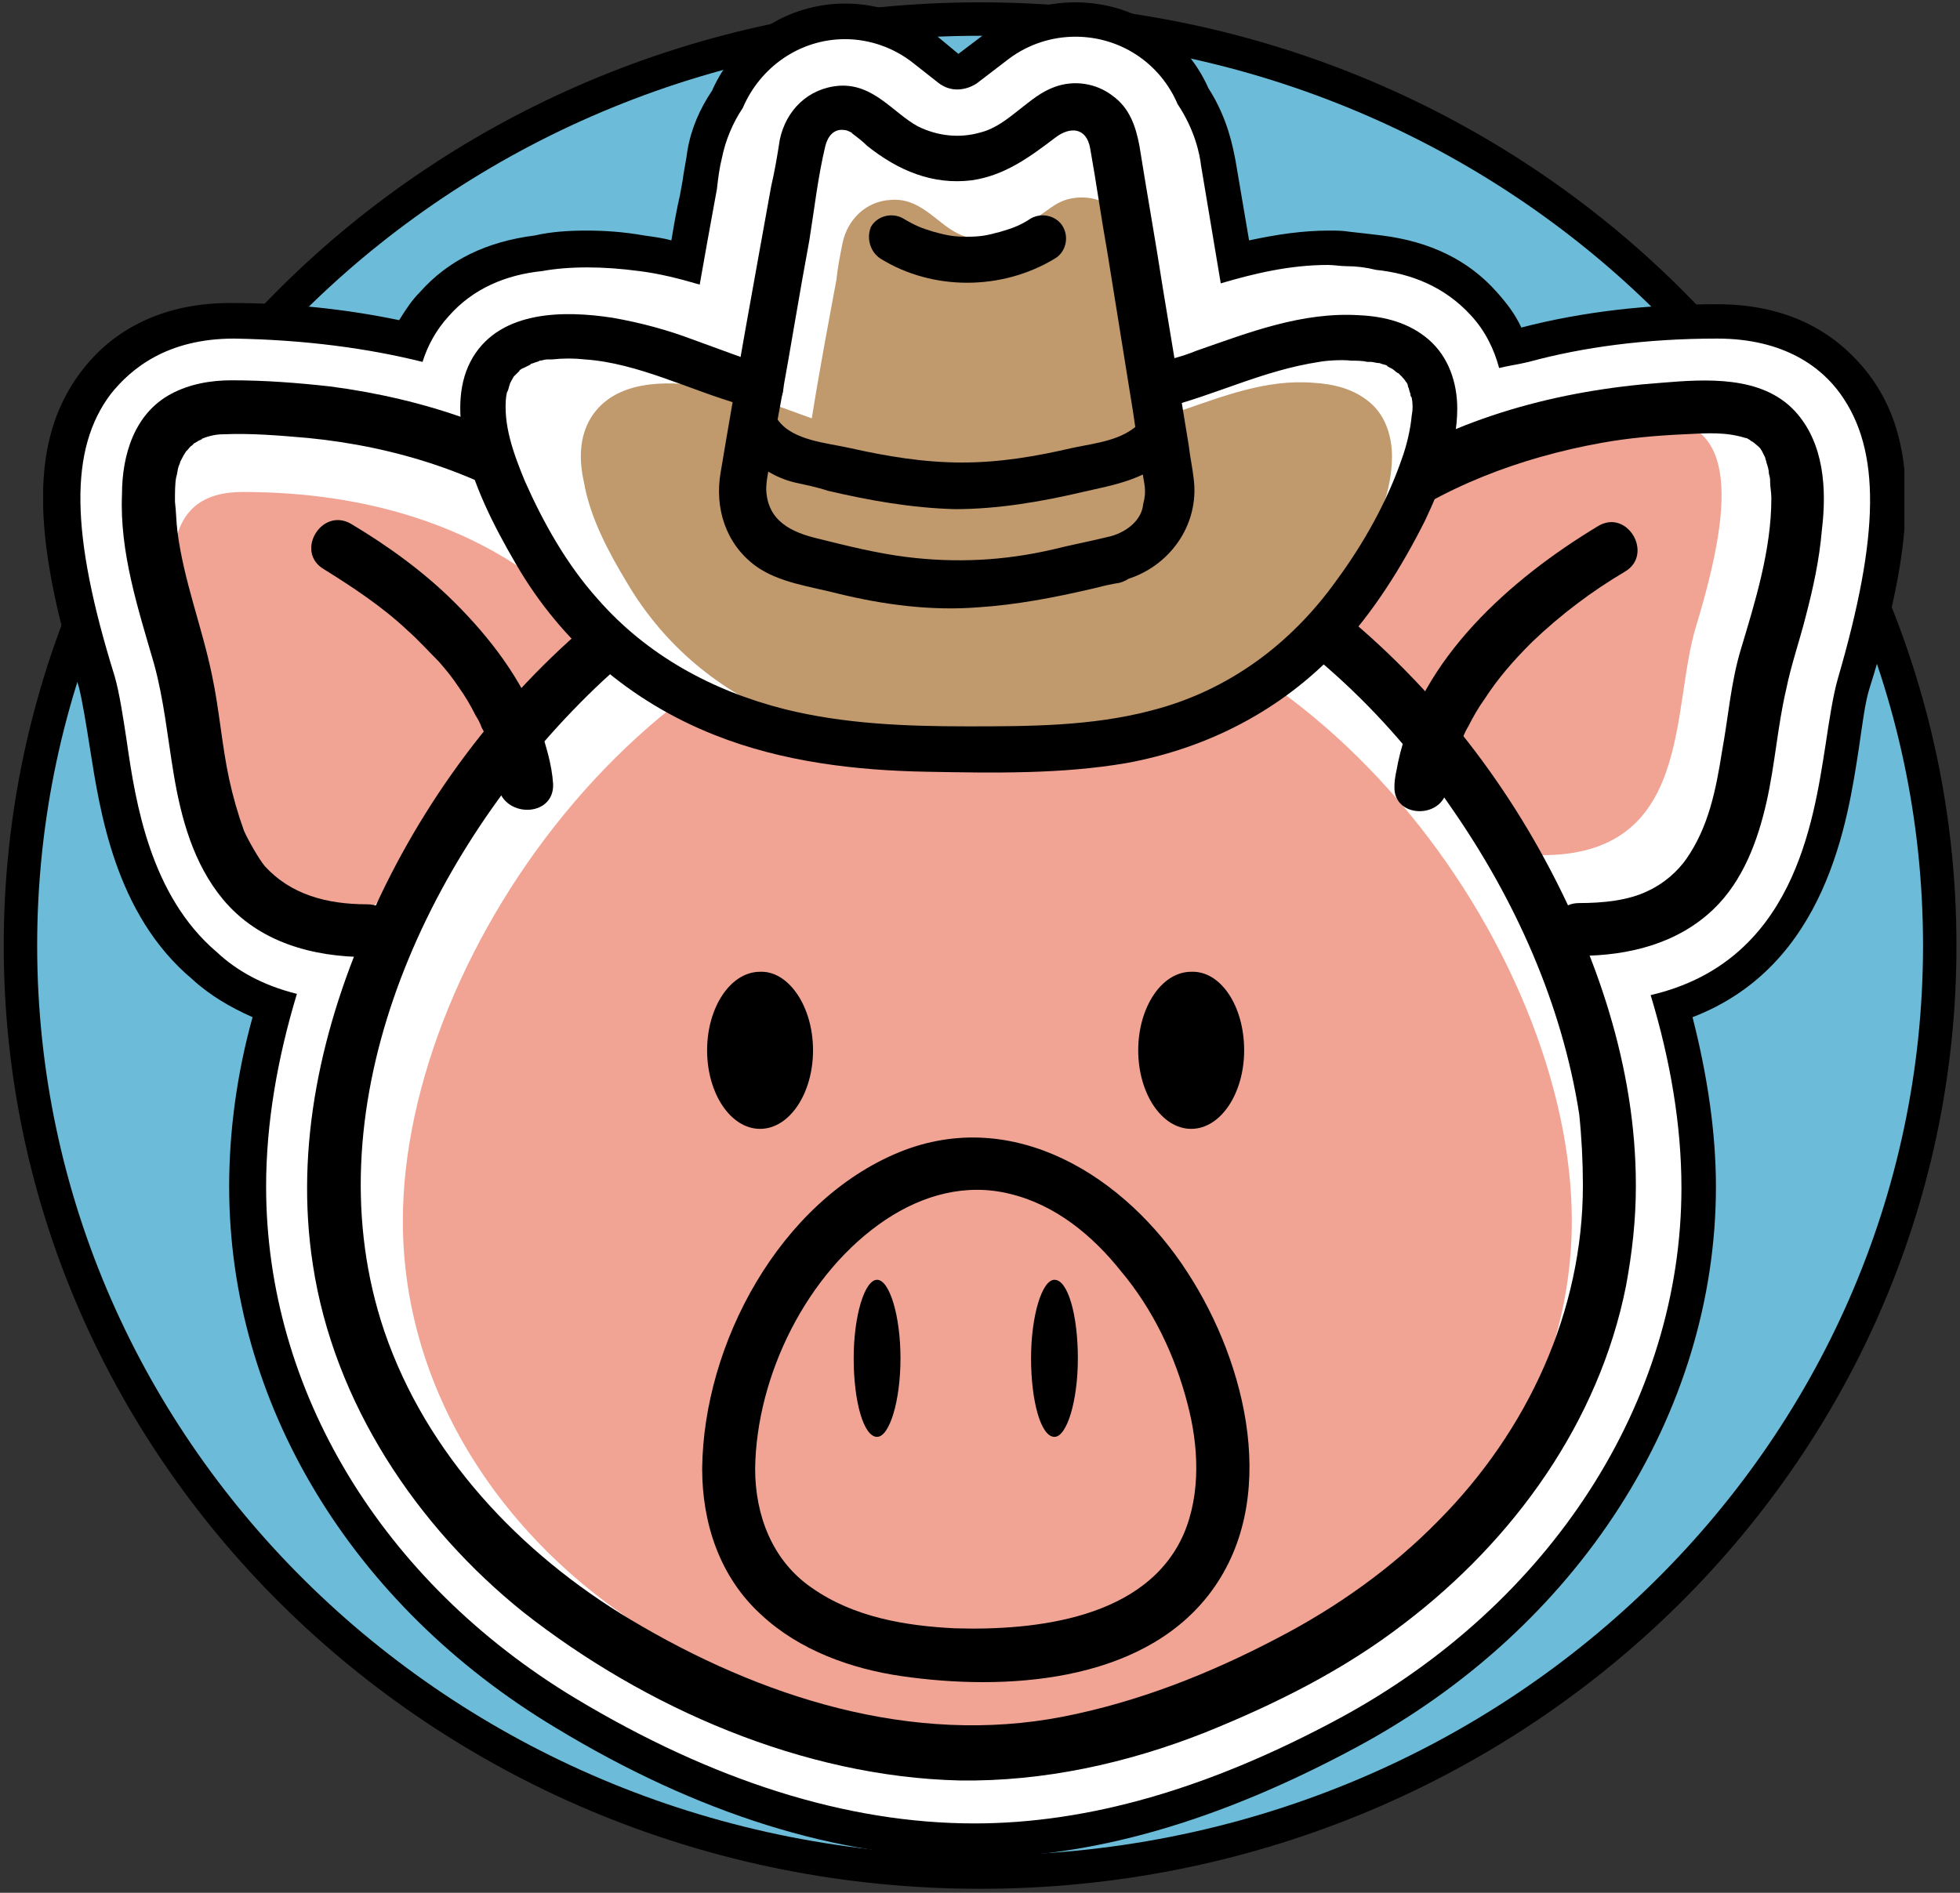 <svg width="469" height="453" viewBox="0 0 469 453" fill="none" xmlns="http://www.w3.org/2000/svg">
<rect x="0" y="0" width="469" height="453" fill="#333333" stroke="none"/>
<path d="M464.155 226.304C464.155 348.641 361.476 448.048 234.524 448.048C107.572 448.048 4.894 348.641 4.894 226.304C4.894 103.967 107.572 4.56 234.524 4.56C361.476 4.56 464.155 103.967 464.155 226.304Z" fill="#6CBBD8" stroke="black" stroke-width="8"/>
<g clip-path="url(#clip0)">
<path d="M232.569 444.625C200.441 444.625 166.839 434.052 132.943 413.493C84.015 384.124 54.834 335.665 54.834 283.974C54.834 271.052 56.603 257.248 60.435 243.445C55.129 241.095 50.118 238.158 45.992 234.34C27.423 218.774 23.886 193.811 21.528 179.126C20.643 173.546 19.759 167.965 18.875 164.441C7.38 127.436 7.38 105.115 19.17 89.256C24.77 81.62 35.676 72.515 55.129 72.515C69.277 72.515 82.836 73.984 95.51 76.627C96.984 74.277 98.457 71.928 100.521 69.872C107.3 62.236 116.437 57.83 127.932 56.362C131.764 55.481 135.891 55.187 140.312 55.187C144.733 55.187 149.154 55.481 154.165 56.362C156.228 56.656 158.586 56.949 160.65 57.537C161.239 54.012 161.829 50.488 162.713 46.67L163.302 43.439C163.597 41.09 164.187 38.447 164.481 36.097C165.366 30.811 167.429 26.111 170.376 21.706C175.977 9.077 188.356 0.854 202.209 0.854C210.168 0.854 217.831 3.497 224.021 8.49L229.326 12.895L236.695 7.315C242.59 2.91 249.664 0.56 257.328 0.56C271.181 0.56 283.56 8.49 289.161 21.119C293.877 28.461 295.056 35.51 295.645 38.447L298.887 57.537C305.667 56.068 311.856 55.187 318.046 55.187C319.815 55.187 321.288 55.187 323.057 55.481C325.71 55.775 328.362 56.068 330.72 56.362C342.216 57.83 351.353 62.236 358.132 69.872C360.49 72.515 362.553 75.158 364.027 78.389C378.765 74.571 394.386 72.809 410.892 72.809C430.641 72.809 441.252 81.913 447.147 89.549C458.937 105.115 458.937 127.729 447.441 164.441C446.262 167.965 445.673 173.252 444.789 179.126C442.136 196.454 437.125 231.11 404.997 243.445C408.534 257.248 410.598 271.052 410.598 283.974C410.598 338.308 377.586 389.704 324.531 418.193C291.224 436.108 261.159 444.625 232.569 444.625Z" fill="black"/>
<path d="M440.368 94.249C435.947 88.081 427.104 81.033 410.893 81.033C393.797 81.033 378.765 83.088 365.796 86.613C363.438 87.2 361.08 87.494 358.722 88.081C357.543 83.676 355.48 79.27 351.943 75.452C345.753 68.698 337.795 65.467 329.247 64.586C326.889 63.998 324.531 63.705 322.173 63.705C320.699 63.705 319.226 63.411 317.752 63.411C308.615 63.411 300.067 65.467 292.109 67.816L287.393 39.622C287.098 36.978 285.919 31.105 281.792 24.937C277.666 15.245 268.234 8.784 257.328 8.784C251.728 8.784 246.128 10.546 241.412 14.07L233.748 19.944C231.98 21.119 230.211 21.413 229.032 21.413C227.853 21.413 226.085 21.119 224.316 19.651L218.716 15.245C214 11.427 208.105 9.371 202.21 9.371C191.304 9.371 181.872 16.126 177.746 25.818C175.388 29.343 173.619 33.454 172.735 37.86C172.145 40.209 171.851 42.559 171.556 45.202L170.966 48.433C169.787 54.894 168.608 61.355 167.429 68.11C162.419 66.642 157.703 65.467 152.987 64.879C148.565 64.292 144.439 63.998 140.607 63.998C136.481 63.998 132.944 64.292 129.701 64.879C121.154 65.76 113.195 68.991 107.3 75.746C104.353 78.977 102.29 82.795 101.111 86.613C88.142 83.382 73.109 81.326 56.014 81.033C39.803 81.033 31.255 88.375 26.539 94.249C16.517 107.465 16.812 127.73 27.423 161.798C28.602 165.91 29.486 171.784 30.371 177.658C32.434 192.049 35.971 214.37 51.887 227.879C56.603 232.285 62.793 235.809 71.046 237.865C66.33 253.431 63.677 268.997 63.677 283.975C63.677 332.728 91.384 378.544 137.66 406.445C170.377 426.123 202.505 436.402 233.159 436.402C260.276 436.402 289.161 428.179 320.699 411.144C371.102 383.831 402.345 335.371 402.345 284.269C402.345 269.29 399.692 253.725 394.976 238.159C429.167 230.229 433.883 197.042 436.831 178.245C437.715 172.371 438.599 166.497 439.778 162.386C449.8 128.024 450.095 107.759 440.368 94.249Z" fill="white"/>
<path d="M142.965 152.988C142.965 152.988 119.975 117.745 58.077 117.745C38.624 117.745 37.739 135.366 47.466 167.379C53.656 187.35 48.056 222.594 84.9 222.3" fill="#F1A494"/>
<path d="M310.383 135.366C310.383 135.366 333.373 100.122 395.271 100.122C414.724 100.122 415.608 117.744 405.882 149.757C399.692 169.728 405.292 204.971 368.449 204.677" fill="#F1A494"/>
<path d="M376.112 292.198C376.112 334.784 349.29 373.551 309.204 394.991C287.982 406.445 262.928 416.43 236.106 416.43C206.631 416.43 179.219 404.976 156.818 391.467C120.269 369.439 96.394 332.728 96.394 292.198C96.394 226.998 158.881 140.946 236.106 140.946C313.33 140.946 376.112 226.998 376.112 292.198Z" fill="#F1A494"/>
<path d="M378.765 283.681C378.765 313.932 365.501 342.42 344.279 363.86C333.079 375.314 319.815 384.712 305.667 392.054C289.456 400.571 272.36 407.326 254.38 410.851C218.126 417.899 181.872 406.151 150.923 387.649C124.396 371.789 101.995 348 91.973 318.631C74.288 266.353 100.521 207.908 137.07 170.022C155.934 150.344 179.809 134.485 206.631 128.024C233.158 121.562 261.16 125.674 285.624 138.009C310.383 150.638 331.605 170.315 347.227 193.224C362.554 215.251 373.754 240.215 377.881 266.647C378.47 272.227 378.765 278.101 378.765 283.681C378.765 291.905 391.439 291.905 391.439 283.681C391.439 255.487 382.007 227.879 368.449 203.503C353.711 177.07 333.079 153.869 308.025 136.834C283.561 120.094 253.791 110.402 223.726 112.751C193.367 115.101 165.661 128.611 142.375 147.995C119.385 167.085 100.816 192.049 88.731 219.362C76.941 245.501 70.456 274.283 74.878 302.771C79.888 335.665 99.637 365.328 125.28 385.887C154.46 408.795 192.188 425.242 229.621 426.123C249.664 426.416 269.707 422.011 288.277 414.669C305.077 407.914 321.583 399.69 336.026 388.53C362.259 368.559 382.597 340.364 389.081 307.764C390.555 299.834 391.439 291.905 391.439 283.975C391.734 275.458 378.765 275.458 378.765 283.681Z" fill="black"/>
<path d="M314.509 142.708C314.804 142.121 315.099 141.827 315.394 141.533C316.278 140.358 314.51 142.414 315.099 141.827C315.394 141.533 315.394 141.239 315.688 141.239C316.278 140.358 316.867 139.771 317.457 138.89C318.931 137.128 320.699 135.366 322.468 133.897C323.647 133.016 324.531 131.841 325.71 130.96C326.299 130.373 326.889 129.785 327.478 129.492C327.773 129.198 328.068 128.904 328.363 128.904C329.247 128.023 328.657 128.611 328.952 128.611C344.869 116.569 363.733 109.521 383.186 105.996C389.671 104.821 396.45 104.234 402.935 103.94C408.535 103.647 412.956 103.353 417.672 104.821C418.851 105.115 416.493 104.234 417.967 104.821C418.262 105.115 418.556 105.115 418.851 105.409C419.146 105.703 419.44 105.703 419.735 105.996C418.851 105.409 419.44 105.703 419.735 105.996C421.504 107.465 421.209 107.171 422.388 109.521C422.388 109.814 422.978 110.695 422.388 109.521C422.388 109.814 422.683 110.402 422.683 110.695C422.977 111.576 423.272 112.457 423.272 113.339C423.567 114.513 423.567 114.513 423.567 115.394C423.567 116.569 423.862 117.744 423.862 119.212C423.862 131.548 420.03 143.883 416.493 155.63C414.135 163.56 413.546 171.784 412.072 179.713C410.598 189.112 408.829 197.922 403.524 205.558C401.461 208.495 398.219 211.432 394.387 213.194C389.671 215.544 383.481 216.131 377.881 216.131C369.628 216.131 369.628 228.76 377.881 228.76C389.671 228.76 401.461 225.823 410.009 217.6C417.083 210.845 420.619 201.153 422.683 192.048C424.746 182.944 425.336 173.839 427.399 165.029C428.578 159.155 430.641 153.281 432.115 147.407C433.883 140.652 435.357 133.897 435.947 126.848C437.126 117.157 436.536 105.996 429.462 98.36C421.504 89.843 408.24 90.724 397.629 91.605C373.165 93.367 348.701 99.829 328.068 113.339C318.636 119.506 308.909 127.142 302.719 136.834C299.182 143.295 310.088 149.757 314.509 142.708Z" fill="black"/>
<path d="M346.342 187.937C346.342 187.643 346.342 187.349 346.342 187.056C346.637 185.587 346.342 188.818 346.342 187.937C346.342 187.349 346.342 186.762 346.637 186.468C347.227 183.531 348.111 180.888 349.29 177.951C349.585 177.657 349.585 177.07 349.879 176.776C349.585 177.657 349.585 177.364 349.879 176.776C350.469 175.602 350.764 174.72 351.353 173.839C352.532 171.49 353.711 169.434 355.185 167.378C358.427 162.385 361.964 158.274 366.68 153.575C373.459 147.113 380.828 141.533 388.786 136.834C395.86 132.722 389.376 121.562 382.302 125.967C361.375 138.596 339.858 157.686 334.552 182.357C334.258 184.119 333.668 186.175 333.668 188.23C333.373 196.16 346.048 196.16 346.342 187.937Z" fill="black"/>
<path d="M162.418 136.247C157.113 128.317 149.449 121.856 142.081 116.276C123.806 102.766 101.405 95.424 79.004 92.487C71.046 91.606 63.382 91.018 55.424 91.018C50.413 91.018 45.403 91.899 40.981 94.249C32.139 98.948 29.191 108.933 29.191 118.332C28.602 132.135 33.023 145.645 36.855 158.861C39.213 167.378 40.097 176.483 41.571 185.294C43.339 195.867 46.287 206.733 53.361 215.25C61.909 225.53 74.878 229.054 87.847 229.054C96.1 229.054 96.1 216.425 87.847 216.425C78.12 216.425 69.572 214.076 63.382 207.321C61.909 205.559 59.256 200.86 58.372 198.804C56.898 194.692 55.719 190.58 54.835 186.469C53.066 178.245 52.477 169.728 50.708 161.505C48.35 150.05 43.929 138.89 42.455 127.142C42.16 124.793 42.16 122.443 41.866 120.094C41.866 117.744 41.866 115.688 42.16 114.22C42.455 113.339 42.455 112.458 42.75 111.577C43.045 110.989 43.045 110.696 43.339 110.108C43.339 110.402 42.75 110.989 43.339 110.108C43.634 109.521 43.929 108.933 44.518 108.052C45.403 106.584 43.929 108.64 44.813 107.759C45.108 107.465 45.403 106.878 45.992 106.584C46.876 105.703 45.697 106.584 47.171 105.703C47.466 105.409 49.234 104.822 48.055 105.115C50.119 104.234 51.887 103.941 53.361 103.941C60.14 103.647 66.919 104.234 73.699 104.822C94.626 106.878 115.258 113.339 132.649 125.38C136.48 128.023 137.659 128.905 141.196 131.841C143.554 133.897 145.618 135.953 147.681 138.009C148.565 138.89 149.155 139.771 150.039 140.652C150.628 141.24 152.397 143.589 150.628 141.533C150.923 142.121 151.513 142.708 151.807 143.296C155.934 149.463 167.134 143.296 162.418 136.247Z" fill="black"/>
<path d="M132.354 187.643C132.059 182.944 130.585 178.245 129.112 173.84C124.69 162.386 117.322 152.694 108.774 144.177C101.405 136.834 92.858 130.667 84.015 125.38C76.941 121.268 70.457 132.135 77.531 136.247C84.605 140.652 91.678 145.351 97.573 150.931C100.226 153.281 102.584 155.924 104.942 158.274C107.005 160.623 108.184 162.092 109.953 164.735C111.427 166.791 112.606 168.847 113.785 171.196C114.374 172.077 114.964 173.252 115.258 174.133C115.553 174.721 115.848 175.014 115.848 175.602C115.848 175.895 116.732 177.364 116.143 176.483C115.848 175.602 116.437 177.07 116.437 177.364C116.732 177.658 116.732 178.245 116.732 178.539C117.027 179.42 117.322 180.301 117.616 180.888C117.911 182.063 118.501 183.531 118.795 185C118.795 185.587 119.09 186.175 119.09 186.762C119.09 187.056 119.09 187.056 119.09 187.349C119.385 187.937 119.09 185.881 119.09 186.468C119.09 186.762 119.09 187.35 119.09 187.643C119.974 195.867 132.649 195.867 132.354 187.643Z" fill="black"/>
<path d="M215.473 325.092C215.473 335.371 212.82 343.888 209.873 343.888C206.631 343.888 204.273 335.371 204.273 325.092C204.273 314.813 206.925 306.295 209.873 306.295C212.82 306.295 215.473 314.813 215.473 325.092Z" fill="black"/>
<path d="M257.917 325.092C257.917 335.371 255.265 343.888 252.317 343.888C249.075 343.888 246.717 335.371 246.717 325.092C246.717 314.813 249.37 306.295 252.317 306.295C255.559 306.295 257.917 314.813 257.917 325.092Z" fill="black"/>
<path d="M180.693 351.524C180.988 329.204 193.072 304.533 211.936 291.904C220.779 286.031 231.095 283.094 241.706 285.737C252.612 288.38 261.454 295.722 268.234 304.24C275.897 313.344 281.203 324.504 284.15 335.958C286.803 345.944 287.392 357.398 283.266 367.09C274.423 387.355 247.896 390.292 228.442 389.704C216.652 389.117 204.273 387.061 194.251 380.013C184.819 373.551 180.693 362.685 180.693 351.524C180.693 343.301 167.724 343.301 168.019 351.524C168.019 364.447 172.145 377.369 182.167 386.474C191.304 394.991 203.683 399.396 215.768 401.158C240.232 404.683 272.655 402.921 289.161 381.775C306.551 359.454 298.298 326.267 284.15 304.533C269.413 281.625 242.59 264.591 215.179 275.751C186.588 287.499 168.313 321.567 168.019 351.524C167.724 359.748 180.693 359.748 180.693 351.524Z" fill="black"/>
<path d="M193.072 100.416C198.378 100.71 203.978 102.766 208.105 106.29C212.526 110.108 215.474 115.395 216.358 121.269C216.653 123.031 218.716 123.912 220.19 123.619C221.959 123.031 222.843 121.269 222.548 119.801C220.19 105.409 207.516 94.836 193.072 94.249C191.304 94.249 189.83 95.717 189.83 97.479C189.83 98.948 191.304 100.123 193.072 100.416Z" fill="black"/>
<path d="M212.821 91.312C223.432 95.423 229.916 106.584 228.148 117.744C227.853 119.506 228.443 121.268 230.506 121.562C231.98 121.856 234.043 120.975 234.338 119.213C235.517 111.576 234.043 103.647 229.916 97.186C226.085 91.605 220.779 87.494 214.589 85.144C213.116 84.557 211.052 85.731 210.758 87.494C210.168 89.256 211.052 90.724 212.821 91.312Z" fill="black"/>
<path d="M297.709 251.375C297.709 261.654 292.108 270.171 285.034 270.171C277.96 270.171 272.36 261.654 272.36 251.375C272.36 241.096 277.96 232.578 285.034 232.578C292.108 232.285 297.709 240.802 297.709 251.375Z" fill="black"/>
<path d="M194.546 251.375C194.546 261.654 188.946 270.171 181.872 270.171C174.798 270.171 169.198 261.654 169.198 251.375C169.198 241.096 174.798 232.578 181.872 232.578C188.651 232.285 194.546 240.802 194.546 251.375Z" fill="black"/>
<path d="M336.91 85.438C332.489 81.62 326.889 80.151 321.289 79.858C308.32 78.977 295.94 83.676 283.855 87.787C282.087 88.375 280.613 88.962 278.845 89.256C277.96 83.969 277.076 78.977 276.192 73.69C274.423 63.117 272.655 52.251 270.886 41.678C270.002 37.272 268.823 33.16 264.697 30.517C260.865 27.874 255.854 26.993 251.433 28.461C248.485 29.342 246.127 31.398 243.769 33.454C240.822 35.51 238.169 37.859 234.632 38.741C229.916 40.209 224.611 39.622 220.484 37.272C214.884 34.041 210.463 27.58 202.504 28.168C195.43 28.461 190.42 33.748 188.946 40.209C188.356 43.733 187.767 47.258 187.177 50.488C184.819 63.411 182.461 76.333 180.103 89.55C176.272 88.375 172.44 86.613 168.903 85.438C163.008 83.382 156.818 81.62 150.334 80.445C139.428 78.683 124.985 78.683 118.501 89.256C114.964 94.836 115.258 101.591 116.437 107.465C118.206 117.451 123.217 126.849 128.522 135.66C138.838 153.281 154.46 166.497 173.914 174.133C189.241 180.301 206.041 182.063 222.547 182.357C237.58 182.651 252.907 182.944 267.939 180.301C286.508 177.07 303.309 168.553 316.278 155.043C324.531 146.526 331.015 136.247 336.026 125.674C339.858 118.038 343.395 109.521 343.395 100.71C343.1 95.13 341.332 89.256 336.91 85.438ZM332.489 98.36C332.489 98.36 332.489 98.067 332.489 98.36V98.36Z" fill="white"/>
<path d="M327.774 96.305C323.942 93.075 319.226 91.9 314.216 91.606C303.015 90.725 292.699 94.837 282.383 98.361C280.909 98.948 279.435 99.242 277.961 99.829C277.372 95.424 276.488 91.019 275.898 86.613C274.424 77.509 272.951 68.404 271.477 59.3C270.887 55.482 269.708 51.957 266.171 49.608C262.929 47.258 258.803 46.671 254.971 47.846C252.318 48.727 250.55 50.489 248.192 51.957C245.834 53.72 243.476 55.775 240.528 56.657C236.402 57.831 231.98 57.538 228.443 55.482C223.727 52.839 219.896 47.258 213.116 47.846C207.221 48.139 202.8 52.545 201.621 58.125C201.032 61.062 200.442 63.999 200.147 66.936C198.084 78.096 196.021 88.963 194.252 100.123C191.01 98.948 187.768 97.774 184.526 96.599C179.515 94.837 174.209 93.368 168.609 92.487C159.177 91.019 147.092 91.019 141.492 99.829C138.545 104.529 138.545 110.109 139.724 115.395C141.197 123.912 145.619 132.136 150.04 139.478C158.882 154.456 172.146 165.617 188.652 172.078C201.916 177.365 216.064 178.833 230.212 179.127C243.181 179.42 256.15 179.42 268.824 177.365C284.741 174.721 299.183 167.379 310.089 155.631C317.163 148.289 322.469 139.772 326.89 130.667C330.132 124.206 333.08 116.864 333.08 109.228C333.08 104.529 331.606 99.536 327.774 96.305ZM323.942 107.466C323.942 107.172 323.942 106.878 323.942 107.466V107.466Z" fill="#C0996D"/>
<path d="M182.167 86.906C183.051 86.906 183.64 87.2 182.167 86.906C180.988 86.319 179.514 86.025 178.04 85.731C173.914 84.263 170.082 82.795 165.955 81.326C159.766 78.977 153.281 77.214 146.502 76.04C135.007 74.278 119.974 74.278 113.195 85.438C109.658 91.312 109.658 98.36 110.837 105.115C112.9 115.688 118.206 125.968 123.511 135.072C134.417 153.868 150.923 167.966 170.966 175.896C187.177 182.357 204.862 184.413 221.958 184.706C237.874 185 253.791 185.294 269.413 182.65C288.866 179.126 306.551 170.022 320.11 155.631C328.657 146.526 335.437 135.659 341.037 124.499C344.869 116.276 348.7 107.171 348.7 97.773C348.7 91.605 346.637 85.438 341.921 81.326C337.205 77.214 331.31 75.746 325.415 75.452C311.562 74.571 298.888 79.564 286.213 83.969C282.676 85.438 278.845 86.319 275.013 87.2C268.234 88.962 270.886 99.535 277.96 97.773C290.929 94.542 302.13 88.668 315.688 86.613C317.162 86.319 320.994 86.025 323.352 86.319C324.531 86.319 326.005 86.319 327.184 86.613C328.068 86.613 326.299 86.613 327.184 86.613C327.478 86.613 327.773 86.613 328.068 86.613C328.657 86.613 329.247 86.906 330.131 86.906C330.721 87.2 331.31 87.2 331.9 87.494C332.784 87.787 331.31 87.2 332.194 87.787C332.784 88.081 333.373 88.375 333.668 88.668C333.963 88.962 335.142 89.843 334.258 88.962C334.552 89.256 334.847 89.549 335.437 90.137C335.731 90.431 336.321 91.312 335.731 90.431C336.026 90.724 336.321 91.312 336.616 91.605C337.205 92.78 336.616 91.312 336.91 92.487C337.205 93.074 337.205 93.661 337.5 94.249C337.5 94.542 337.5 94.836 337.795 95.13C337.795 95.13 337.795 94.249 337.795 95.13C338.089 96.598 338.089 98.067 337.795 99.535C337.5 102.766 336.616 106.584 335.437 109.814C331.9 120.094 326.299 130.079 319.815 138.89C308.909 154.162 293.877 165.323 275.602 170.022C261.16 173.84 246.127 173.84 231.39 173.84C216.652 173.84 201.915 173.252 187.767 169.728C170.377 165.323 154.755 156.805 142.965 143.296C135.596 135.072 129.996 125.086 125.575 115.101C122.922 108.64 120.269 101.591 121.153 94.542C121.153 95.423 121.153 93.955 121.448 93.661C121.743 93.074 121.743 92.487 122.038 91.899C121.743 92.193 122.922 90.137 122.922 90.137C122.627 90.431 124.69 88.375 124.396 88.668C123.806 88.962 124.985 88.081 125.28 88.081C125.869 87.787 126.459 87.494 127.048 87.2C127.048 87.2 126.459 87.2 127.638 86.906C128.227 86.613 128.817 86.613 129.112 86.319C129.701 86.319 130.291 86.025 130.88 86.025C131.175 86.025 131.47 86.025 131.764 86.025C132.354 86.025 130.88 86.025 132.059 86.025C134.712 85.731 137.365 85.731 140.017 86.025C152.692 86.906 165.071 93.368 177.451 96.892C178.924 97.186 180.693 97.773 182.167 97.773C189.241 98.067 189.241 87.2 182.167 86.906Z" fill="#010001"/>
<path d="M265.876 128.317C261.16 129.492 256.444 130.373 251.728 131.548C240.232 134.191 228.737 134.778 216.947 133.31C209.873 132.429 202.799 130.666 195.725 128.904C189.535 127.436 183.64 124.793 183.346 117.157C183.346 114.807 183.935 112.751 184.23 110.402C185.114 105.703 185.998 100.71 186.883 96.011C189.241 83.088 191.304 70.166 193.662 57.537C194.841 50.194 195.725 42.265 197.494 34.922C198.083 32.573 199.557 30.811 201.915 31.104C202.504 31.104 203.094 31.398 203.683 31.692C204.568 32.279 203.389 31.398 203.978 31.985C205.157 32.867 206.336 33.748 207.515 34.922C214.884 40.796 223.137 44.321 232.569 43.146C240.527 41.971 246.422 37.566 252.612 32.867C256.149 30.223 259.981 30.517 260.865 35.51C262.339 43.733 263.518 52.25 264.991 60.474C267.055 73.396 269.118 86.025 271.181 98.948C271.771 103.353 272.655 108.052 273.244 112.457C273.834 115.982 274.423 117.45 273.539 120.681C273.244 124.205 270.002 127.142 265.876 128.317C259.096 130.079 262.044 140.652 268.823 138.89C279.729 135.953 287.098 125.674 285.624 114.513C285.329 111.87 284.74 109.227 284.445 106.584C282.382 93.955 280.318 81.326 278.255 68.991C276.487 57.537 274.423 46.083 272.655 34.922C271.771 30.223 270.297 25.818 266.17 22.881C262.339 19.944 257.033 19.063 252.317 20.825C249.075 22 246.717 24.056 244.064 26.111C241.117 28.461 238.169 30.811 234.632 31.692C229.621 33.16 224.316 32.573 219.6 30.223C213.705 26.993 208.989 19.944 200.736 20.531C193.367 21.119 188.062 26.405 186.588 33.454C185.998 37.272 185.409 40.796 184.525 44.614C180.398 67.522 176.272 90.137 172.44 113.045C170.966 121.562 173.619 130.079 180.693 135.366C186.293 139.477 193.957 140.358 200.736 142.121C211.642 144.764 222.842 146.232 234.043 145.351C243.18 144.764 252.317 143.002 261.16 140.946C263.518 140.358 265.876 139.771 267.939 139.477C275.897 137.128 272.95 126.555 265.876 128.317Z" fill="#010001"/>
<path d="M272.95 101.003C268.823 105.409 262.339 105.996 256.738 107.171C247.896 109.227 239.348 110.695 230.211 110.695C221.074 110.695 212.231 109.227 203.094 107.171C197.788 105.996 189.83 105.409 186.293 100.71C184.525 98.36 181.577 97.185 178.63 98.654C176.272 100.122 174.798 103.94 176.566 106.29C180.103 110.695 184.23 113.926 189.83 115.394C192.483 115.982 195.43 116.569 198.083 117.45C208.105 119.8 218.126 121.562 228.442 121.856C238.759 121.856 249.075 120.093 259.096 117.744C266.76 115.982 274.423 114.807 280.318 108.639C285.624 103.647 277.666 95.717 272.95 101.003Z" fill="#010001"/>
<path d="M210.757 61.942C223.137 69.578 239.643 69.578 252.317 61.942C254.97 60.474 255.854 56.949 254.38 54.306C252.906 51.663 249.369 50.782 246.717 52.25C244.064 54.012 242.295 54.6 239.348 55.481C236.106 56.362 234.632 56.656 231.39 56.656C228.148 56.656 226.674 56.362 223.432 55.481C220.484 54.6 219.01 54.012 216.063 52.25C213.41 50.782 209.873 51.663 208.399 54.306C207.22 57.243 208.399 60.474 210.757 61.942Z" fill="black"/>
</g>
<defs>
<clipPath id="clip0">
<rect width="445.367" height="444.065" fill="white" transform="translate(10.328 0.56)"/>
</clipPath>
</defs>
</svg>
